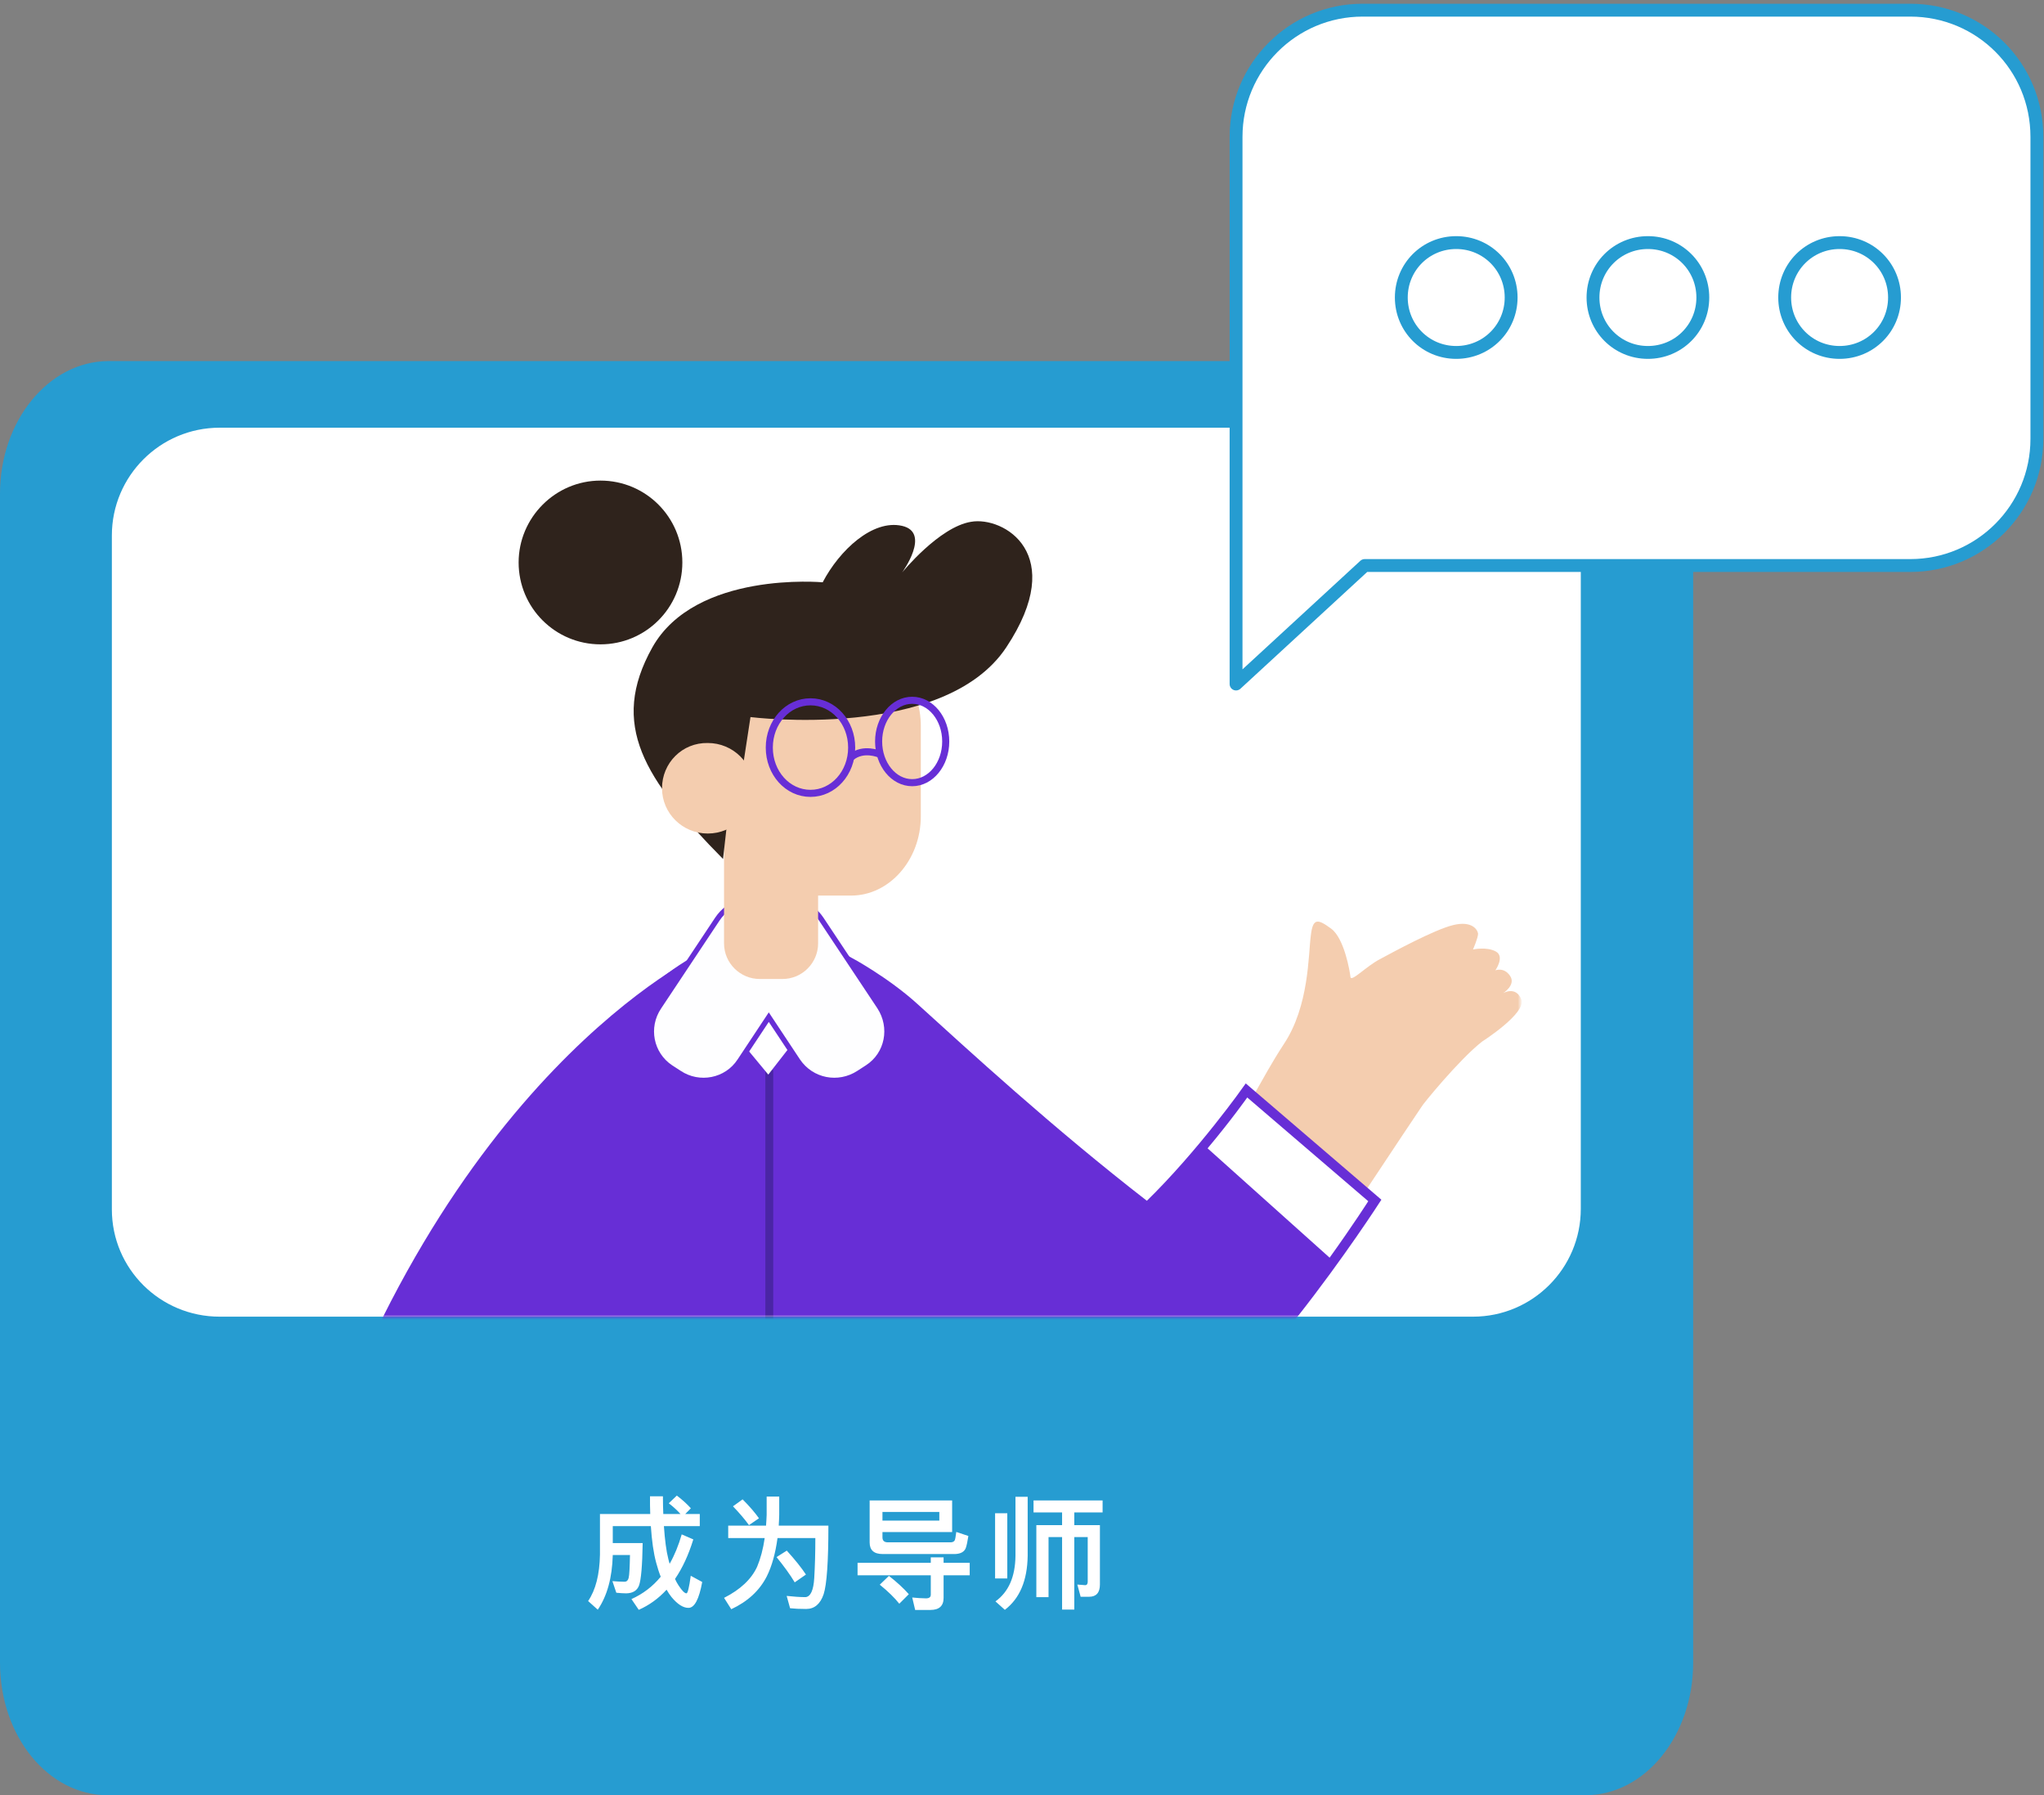 <svg width="402" height="353" viewBox="0 0 402 353" fill="none" xmlns="http://www.w3.org/2000/svg">
<rect x="0" y="0" width="402" height="353" fill="#808080" stroke="none"/>
<path d="M21.2 353H311.8C323.5 353 333 341.322 333 326.939V97.061C333 82.678 323.5 71 311.8 71H21.2C9.5 71.123 0 82.801 0 97.061V326.939C0 341.445 9.5 353 21.2 353Z" fill="#269CD1"/>
<path d="M43.2 258.9H289.7C301.4 258.9 310.9 249.4 310.9 237.7V105.3C310.9 93.6 301.4 84.1 289.7 84.1H43.2C31.5 84.1 22 93.6 22 105.3V237.8C22 249.5 31.5 258.9 43.2 258.9Z" fill="white"/>
<path d="M375.7 2H268C254.2 2 243.1 13.2 243.1 26.9V70.9V86.3V134.5L268.4 111.2H375.7C389.5 111.2 400.6 100 400.6 86.3V26.9C400.6 13.1 389.5 2 375.7 2Z" fill="white" stroke="#269CD1" stroke-width="2.529" stroke-miterlimit="10" stroke-linecap="round" stroke-linejoin="round"/>
<path d="M297.2 58.5C297.2 64.5 292.4 69.3 286.4 69.3C280.4 69.3 275.6 64.5 275.6 58.5C275.6 52.5 280.4 47.7 286.4 47.7C292.4 47.7 297.2 52.5 297.2 58.5Z" fill="white" stroke="#269CD1" stroke-width="2.529" stroke-miterlimit="10" stroke-linecap="round" stroke-linejoin="round"/>
<path d="M334.9 58.5C334.9 64.5 330.1 69.3 324.1 69.3C318.1 69.3 313.3 64.5 313.3 58.5C313.3 52.5 318.1 47.7 324.1 47.7C330.1 47.7 334.9 52.5 334.9 58.5Z" fill="white" stroke="#269CD1" stroke-width="2.529" stroke-miterlimit="10" stroke-linecap="round" stroke-linejoin="round"/>
<path d="M372.6 58.5C372.6 64.5 367.8 69.3 361.8 69.3C355.8 69.3 351 64.5 351 58.5C351 52.5 355.8 47.7 361.8 47.7C367.8 47.7 372.6 52.5 372.6 58.5Z" fill="white" stroke="#269CD1" stroke-width="2.529" stroke-miterlimit="10" stroke-linecap="round" stroke-linejoin="round"/>
<mask id="mask0" mask-type="alpha" maskUnits="userSpaceOnUse" x="35" y="84" width="264" height="175">
<rect x="35" y="84" width="264" height="175" fill="#C4C4C4"/>
</mask>
<g mask="url(#mask0)">
<path d="M137.9 187.5C137.9 187.5 86.8 211.4 59.5 298.5L96.8 298.7L119.8 246.2L137.9 187.5Z" fill="#672ED6"/>
<path d="M291.499 204.8C291.499 204.8 300.299 199.2 299.199 196.5C298.099 193.8 295.599 195.3 295.599 195.3C295.599 195.3 298.199 193.7 296.999 191.9C295.799 190.1 294.099 190.8 294.099 190.8C294.099 190.8 295.999 188.1 294.199 187.1C292.399 186.1 289.699 186.7 289.699 186.7C289.699 186.7 290.699 184.4 290.699 183.6C290.599 182.8 289.499 181 285.799 181.9C282.099 182.8 273.999 187.2 271.399 188.6C268.699 190 265.699 193.2 265.599 192.1C265.499 191.1 264.399 184.5 261.799 182.6C259.199 180.7 258.199 180.4 257.799 184C257.299 187.7 257.499 197.8 252.499 205.3C247.599 212.8 245.899 217.8 240.599 223.9C235.399 230 232.999 233 232.999 233L256.599 252.2C256.599 252.2 279.399 217.8 279.599 217.6C279.599 217.4 286.999 208.3 291.499 204.8Z" fill="#F4CDAF"/>
<path d="M215.7 245.1C219 242.9 222.4 240 225.6 236.8C236.1 226.6 245.1 213.8 245.1 213.8L271 236C271 236 242.8 279.8 225.8 285.3C208.8 290.8 170.1 246.7 170.1 246.7L167.1 188.7C167.1 188.7 174.4 192.6 180.2 197.9C189.8 206.6 206.6 222.1 225.6 236.8" fill="#672ED6"/>
<path d="M215.7 245.1C219 242.9 222.4 240 225.6 236.8C236.1 226.6 245.1 213.8 245.1 213.8L271 236C271 236 242.8 279.8 225.8 285.3C208.8 290.8 170.1 246.7 170.1 246.7L167.1 188.7C167.1 188.7 174.4 192.6 180.2 197.9C189.8 206.6 206.6 222.1 225.6 236.8" stroke="#672ED6" stroke-width="1.035" stroke-miterlimit="10"/>
<path d="M237.5 225.8C242.2 220.2 245.3 215.8 245.3 215.8L269.1 236.2C269.1 236.2 266.1 240.9 261.5 247.3L237.5 225.8Z" fill="white"/>
<path d="M96.8 298.7C96.8 298.2 96.8 288.3 96.8 287.9C96.8 230.8 121.1 184.5 151.1 184.5C181.1 184.5 205.4 230.8 205.4 287.9C205.4 288.4 205.4 298.3 205.4 298.7H96.8Z" fill="#672ED6"/>
<path d="M151.3 210.4V298.7" stroke="#4A25A5" stroke-width="1.552" stroke-miterlimit="10"/>
<path d="M151.1 211.3L133.8 190.4C140.2 185.3 143.7 184.4 151.1 184.4C158.3 184.4 161.7 184.8 168 189.6L151.1 211.3Z" fill="white"/>
<path d="M130.2 192.9C136.6 187.8 143.7 184.4 151.1 184.4C158.5 184.4 166 187.6 172.4 192.7" stroke="#672ED6" stroke-width="1.035" stroke-miterlimit="10"/>
<path d="M129.6 198L141.1 180.7C143.4 177.3 147.6 176 151.3 177.4C155 176 159.2 177.3 161.5 180.7L173 198C175.6 202 174.6 207.3 170.6 209.9L168.9 211C164.9 213.6 159.6 212.6 156.9 208.6L151.2 200L145.5 208.6C142.9 212.6 137.5 213.6 133.6 211L131.9 209.9C128 207.3 126.9 202 129.6 198Z" fill="#FEFEFF" stroke="#672ED6" stroke-width="1.035" stroke-miterlimit="10"/>
<path d="M167.5 127.3H156.2C148.7 127.3 142.5 134.3 142.5 142.9V160.4C142.5 160.9 142.5 161.4 142.6 161.9C142.5 162.4 142.4 163 142.4 163.5V174.2V174.8V185.5C142.4 189.4 145.6 192.5 149.4 192.5H153.9C157.8 192.5 160.9 189.3 160.9 185.5V176.1H167.4C174.9 176.1 181.1 169.1 181.1 160.5V143C181.2 134.3 175.1 127.3 167.5 127.3Z" fill="#F4CDAF"/>
<path d="M145.5 154.699L147.6 140.999C147.6 140.999 185.6 145.799 197.9 127.299C210.2 108.799 197.3 101.499 191 102.599C184.7 103.599 177.4 112.599 177.4 112.599C177.4 112.599 183.2 104.699 177.4 103.399C171.6 102.099 165.1 108.199 161.8 114.499C161.8 114.499 136.8 112.199 128.3 127.299C119.8 142.499 126.7 153.199 142.2 168.899L143.2 160.099L145.5 154.699Z" fill="#2F231C"/>
<path d="M102 110.6C102 119.5 109.2 126.7 118.1 126.7C127 126.7 134.2 119.5 134.2 110.6C134.2 101.7 127 94.5 118.1 94.5C109.2 94.5 102 101.8 102 110.6Z" fill="#2F231C"/>
<path d="M151.3 147C151.3 152 154.9 156 159.4 156C163.9 156 167.5 152 167.5 147C167.5 142 163.9 138 159.4 138C154.9 138 151.3 142 151.3 147Z" stroke="#672ED6" stroke-width="1.393" stroke-miterlimit="10"/>
<path d="M179.4 153.9C183.045 153.9 186 150.274 186 145.8C186 141.327 183.045 137.7 179.4 137.7C175.755 137.7 172.8 141.327 172.8 145.8C172.8 150.274 175.755 153.9 179.4 153.9Z" stroke="#672ED6" stroke-width="1.393" stroke-miterlimit="10"/>
<path d="M172.999 148.301C172.999 148.301 169.799 146.901 167.399 148.901" stroke="#672ED6" stroke-width="1.393" stroke-miterlimit="10"/>
<path d="M130.2 155C130.2 159.899 134.2 163.899 139.2 163.899C144.2 163.899 148.2 159.899 148.2 155C148.2 150.1 144.2 146.099 139.2 146.099C134.2 145.999 130.2 150 130.2 155Z" fill="#F4CDAF"/>
</g>
<path d="M133.116 294.08L131.532 295.592C132.468 296.312 133.236 297.032 133.836 297.704H130.452C130.404 296.6 130.38 295.448 130.38 294.224H127.836C127.836 295.424 127.836 296.6 127.884 297.704H117.996V305.696C117.924 309.584 117.156 312.632 115.668 314.816L117.564 316.52C119.412 313.808 120.396 310.232 120.516 305.768H123.9C123.852 308.216 123.78 309.728 123.636 310.28C123.516 310.76 123.252 311 122.868 311.024C122.196 311.024 121.404 310.976 120.444 310.904L121.212 313.184C121.932 313.256 122.58 313.304 123.156 313.304C124.452 313.28 125.292 312.776 125.676 311.768C126.084 310.664 126.324 307.88 126.396 303.416H120.516V300.08H128.004C128.196 302.96 128.532 305.384 129.06 307.304C129.324 308.288 129.612 309.2 129.948 310.04C128.364 311.96 126.444 313.424 124.188 314.432L125.628 316.544C127.692 315.632 129.516 314.312 131.1 312.584C131.388 313.112 131.724 313.592 132.06 314.024C133.236 315.44 134.34 316.16 135.396 316.16C136.596 316.16 137.484 314.456 138.108 311.072L135.852 309.848C135.54 312.152 135.252 313.304 135.012 313.304C134.652 313.304 134.124 312.776 133.452 311.744C133.212 311.384 132.972 310.952 132.756 310.472C134.22 308.336 135.42 305.744 136.356 302.696L134.076 301.712C133.452 303.872 132.66 305.816 131.7 307.496C131.604 307.16 131.508 306.848 131.436 306.512C131.052 305.024 130.764 302.864 130.572 300.08H137.628V297.704H134.772L135.876 296.576C135.108 295.736 134.196 294.896 133.116 294.08ZM146.052 294.824L144.156 296.192C145.452 297.536 146.508 298.784 147.3 299.888L149.268 298.544C148.5 297.464 147.444 296.216 146.052 294.824ZM154.74 304.904L152.724 306.176C154.212 308 155.412 309.656 156.3 311.144L158.508 309.608C157.62 308.264 156.372 306.704 154.74 304.904ZM150.78 294.272V297.896C150.756 298.592 150.708 299.288 150.66 299.984H143.22V302.432H150.396C150.084 304.592 149.58 306.464 148.908 308.072C147.78 310.52 145.62 312.56 142.404 314.192L143.82 316.424C147.06 314.912 149.388 312.752 150.804 309.968C151.812 307.952 152.508 305.432 152.916 302.432H160.356C160.356 305.264 160.284 307.904 160.14 310.304C159.996 312.704 159.42 313.952 158.436 314.048C157.308 314.048 156.06 313.952 154.716 313.808L155.388 316.232C156.252 316.328 157.308 316.376 158.556 316.376C160.188 316.376 161.34 315.392 161.988 313.472C162.612 311.552 162.924 307.04 162.924 299.984H153.156C153.204 299.312 153.228 298.616 153.252 297.896V294.272H150.78ZM168.66 307.304V309.752H183.06V313.568C183.06 314.048 182.748 314.288 182.124 314.288C181.26 314.288 180.372 314.216 179.412 314.12L179.988 316.568H182.988C184.716 316.568 185.58 315.776 185.58 314.192V309.752H190.716V307.304H185.58V306.224H183.06V307.304H168.66ZM187.26 295.04H171.036V303.296C171.036 304.808 171.876 305.576 173.604 305.576H187.836C188.94 305.528 189.66 305.144 189.948 304.376C190.116 303.896 190.284 303.128 190.452 302.024L188.076 301.232C187.956 302.168 187.86 302.72 187.764 302.888C187.62 303.128 187.38 303.248 187.02 303.272H174.612C173.892 303.272 173.556 302.936 173.556 302.288V301.256H187.26V295.04ZM173.556 299V297.296H184.74V299H173.556ZM174.828 309.872L173.028 311.6C174.684 312.944 175.956 314.192 176.868 315.344L178.74 313.472C177.684 312.272 176.364 311.072 174.828 309.872ZM195.708 297.56V310.376H198.108V297.56H195.708ZM199.716 294.32V305.936C199.668 310.04 198.372 313.016 195.78 314.888L197.628 316.544C200.556 314.312 202.044 310.784 202.116 305.936V294.32H199.716ZM203.268 295.04V297.392H208.884V299.888H203.82V314.048H206.22V302.24H208.884V316.496H211.284V302.24H213.924V311.024C213.924 311.456 213.756 311.696 213.42 311.696L211.884 311.576L212.532 313.976H214.212C215.604 313.976 216.324 313.16 216.324 311.576V299.888H211.284V297.392H216.852V295.04H203.268Z" fill="white"/>
</svg>
